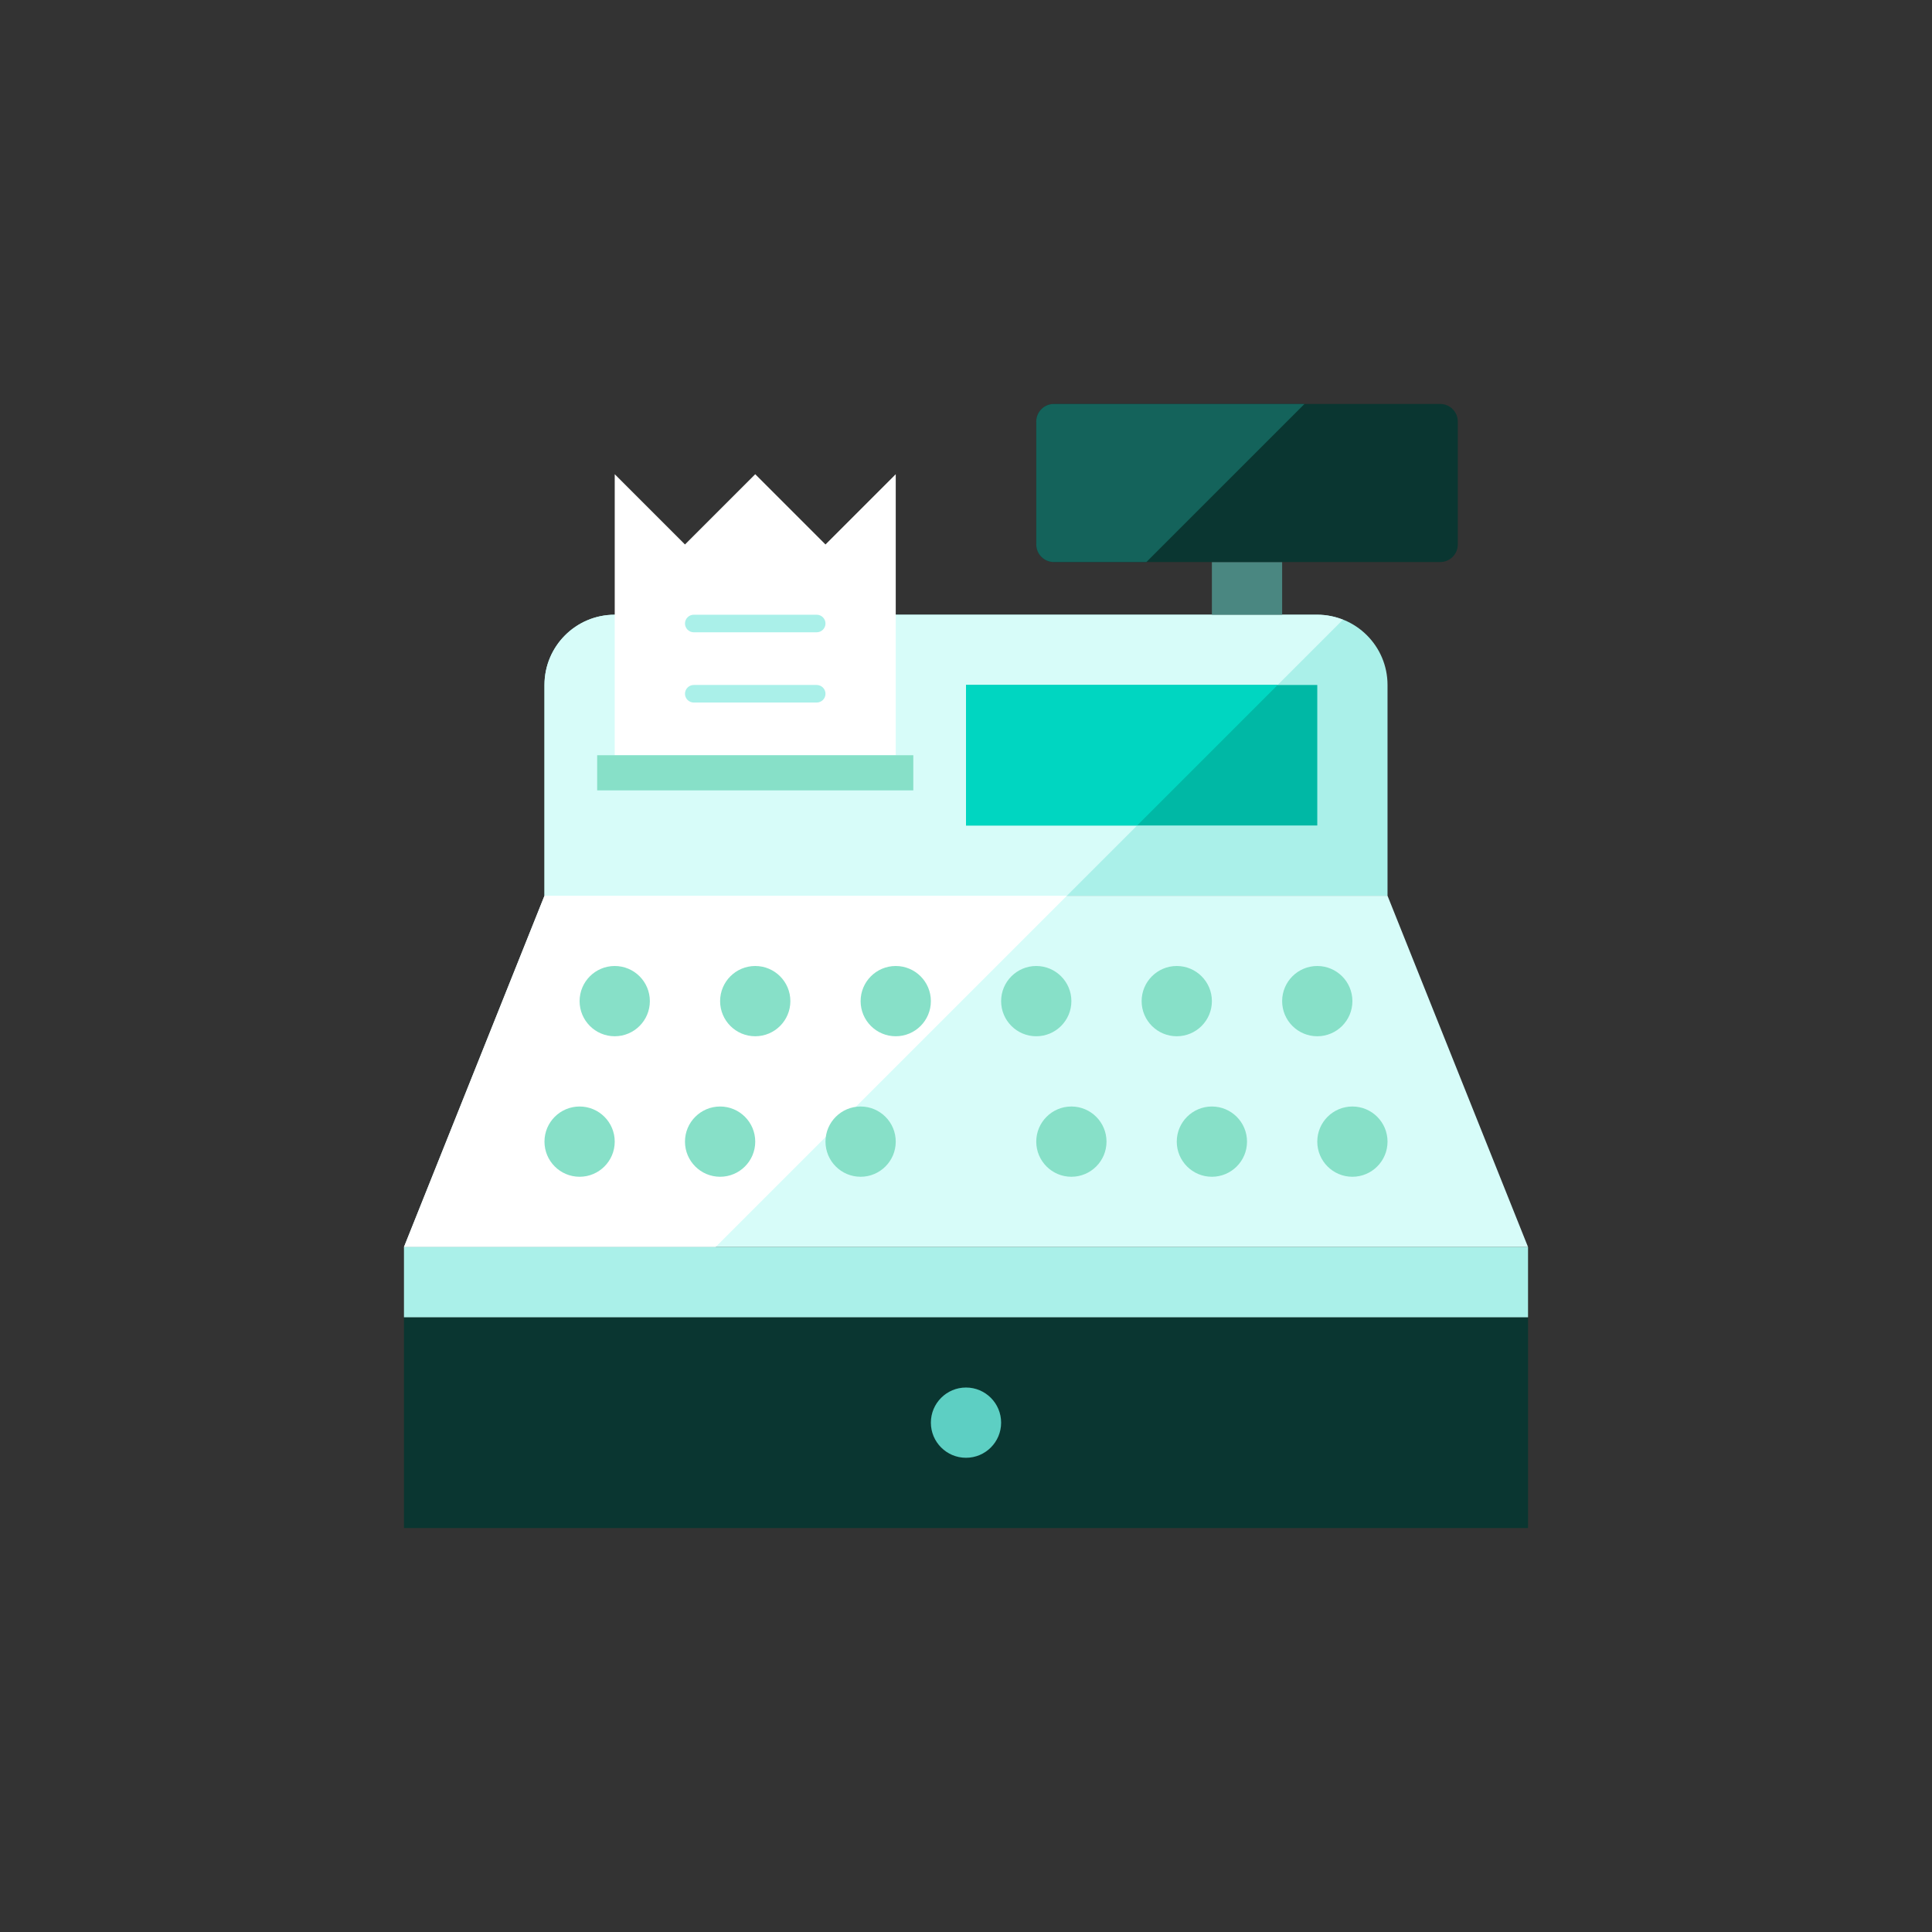 <?xml version="1.0" encoding="iso-8859-1"?>
<!-- Generator: Adobe Illustrator 17.1.0, SVG Export Plug-In . SVG Version: 6.00 Build 0)  -->
<!DOCTYPE svg PUBLIC "-//W3C//DTD SVG 1.0//EN" "http://www.w3.org/TR/2001/REC-SVG-20010904/DTD/svg10.dtd">
<svg version="1.0" xmlns="http://www.w3.org/2000/svg" xmlns:xlink="http://www.w3.org/1999/xlink" x="0px" y="0px" width="110px"
	 height="110px" viewBox="0 0 110 110" style="enable-background:new 0 0 110 110;" xml:space="preserve">
<rect x="0" y="0" width="110" height="110" fill="#333333" stroke="none"/>
<g id="Artboard" style="display:none;">
	
		<rect x="-177.5" y="-304.5" style="display:inline;fill:#808080;stroke:#000000;stroke-miterlimit:10;" width="1351" height="718"/>
</g>
<g id="R-Multicolor" style="display:none;">
	<circle style="display:inline;fill:#25B7D3;" cx="55" cy="55" r="55"/>
	<g style="display:inline;">
		<path style="fill:#CFD3D4;" d="M79,39c0-2.209-1.791-4-4-4H35c-2.209,0-4,1.791-4,4v12h48V39z"/>
		<path style="fill:#F0F1F1;" d="M75,35H35c-2.209,0-4,1.791-4,4v12h29.744l15.716-15.716C76.006,35.106,75.517,35,75,35z"/>
		<rect x="23" y="75" style="fill:#818284;" width="64" height="12"/>
		<polygon style="fill:#F0F1F1;" points="31,51 79,51 87,71 23,71 		"/>
		<polygon style="fill:#FFFFFF;" points="31,51 23,71 40.744,71 60.744,51 		"/>
		<polygon style="fill:#FFFFFF;" points="35,43 35,27 39,31 43,27 47,31 51,27 51,43 		"/>
		<rect x="23" y="71" style="fill:#CFD3D4;" width="64" height="4"/>
		<rect x="55" y="39" style="fill:#17B198;" width="20" height="8"/>
		<polygon style="fill:#4AC3AF;" points="72.744,39 55,39 55,47 64.744,47 		"/>
		<rect x="69" y="32" style="fill:#818284;" width="4" height="3"/>
		<path style="fill:#3E3E3F;" d="M83,24c0-0.552-0.448-1-1-1H60c-0.552,0-1,0.448-1,1v7c0,0.552,0.448,1,1,1h22c0.552,0,1-0.448,1-1
			V24z"/>
		<rect x="34" y="43" style="fill:#CFD3D4;" width="18" height="2"/>
		<path style="fill:#CFD3D4;" d="M47,35.5c0,0.275-0.225,0.5-0.5,0.5h-7c-0.275,0-0.5-0.225-0.5-0.5l0,0c0-0.275,0.225-0.5,0.5-0.5
			h7C46.775,35,47,35.225,47,35.5L47,35.5z"/>
		<path style="fill:#CFD3D4;" d="M47,39.5c0,0.275-0.225,0.5-0.5,0.5h-7c-0.275,0-0.5-0.225-0.5-0.5l0,0c0-0.275,0.225-0.5,0.5-0.5
			h7C46.775,39,47,39.225,47,39.5L47,39.5z"/>
		<circle style="fill:#CFD3D4;" cx="55" cy="81" r="2"/>
		<circle style="fill:#CFD3D4;" cx="35" cy="57" r="2"/>
		<circle style="fill:#CFD3D4;" cx="43" cy="57" r="2"/>
		<circle style="fill:#CFD3D4;" cx="51" cy="57" r="2"/>
		<circle style="fill:#CFD3D4;" cx="33" cy="65" r="2"/>
		<circle style="fill:#CFD3D4;" cx="41" cy="65" r="2"/>
		<circle style="fill:#B6BCBD;" cx="49" cy="65" r="2"/>
		<circle style="fill:#B6BCBD;" cx="61" cy="65" r="2"/>
		<circle style="fill:#B6BCBD;" cx="69" cy="65" r="2"/>
		<circle style="fill:#17B198;" cx="77" cy="65" r="2"/>
		<circle style="fill:#B6BCBD;" cx="59" cy="57" r="2"/>
		<circle style="fill:#B6BCBD;" cx="67" cy="57" r="2"/>
		<circle style="fill:#FA5655;" cx="75" cy="57" r="2"/>
		<path style="fill:#5B5C5F;" d="M74.272,23H60c-0.552,0-1,0.448-1,1v7c0,0.552,0.448,1,1,1h5.272L74.272,23z"/>
	</g>
</g>
<g id="Multicolor_1_" style="display:none;">
	<g style="display:inline;">
		<path style="fill:#CFD3D4;" d="M79,39c0-2.209-1.791-4-4-4H35c-2.209,0-4,1.791-4,4v12h48V39z"/>
		<path style="fill:#F0F1F1;" d="M75,35H35c-2.209,0-4,1.791-4,4v12h29.744l15.716-15.716C76.006,35.106,75.517,35,75,35z"/>
		<rect x="23" y="75" style="fill:#818284;" width="64" height="12"/>
		<polygon style="fill:#F0F1F1;" points="31,51 79,51 87,71 23,71 		"/>
		<polygon style="fill:#FFFFFF;" points="31,51 23,71 40.744,71 60.744,51 		"/>
		<polygon style="fill:#FFFFFF;" points="35,43 35,27 39,31 43,27 47,31 51,27 51,43 		"/>
		<rect x="23" y="71" style="fill:#CFD3D4;" width="64" height="4"/>
		<rect x="55" y="39" style="fill:#17B198;" width="20" height="8"/>
		<polygon style="fill:#4AC3AF;" points="72.744,39 55,39 55,47 64.744,47 		"/>
		<rect x="69" y="32" style="fill:#818284;" width="4" height="3"/>
		<path style="fill:#3E3E3F;" d="M83,24c0-0.552-0.448-1-1-1H60c-0.552,0-1,0.448-1,1v7c0,0.552,0.448,1,1,1h22c0.552,0,1-0.448,1-1
			V24z"/>
		<rect x="34" y="43" style="fill:#CFD3D4;" width="18" height="2"/>
		<path style="fill:#CFD3D4;" d="M47,35.5c0,0.275-0.225,0.5-0.5,0.5h-7c-0.275,0-0.5-0.225-0.5-0.5l0,0c0-0.275,0.225-0.5,0.5-0.5
			h7C46.775,35,47,35.225,47,35.5L47,35.5z"/>
		<path style="fill:#CFD3D4;" d="M47,39.5c0,0.275-0.225,0.5-0.5,0.5h-7c-0.275,0-0.5-0.225-0.5-0.5l0,0c0-0.275,0.225-0.5,0.5-0.5
			h7C46.775,39,47,39.225,47,39.5L47,39.5z"/>
		<circle style="fill:#CFD3D4;" cx="55" cy="81" r="2"/>
		<circle style="fill:#CFD3D4;" cx="35" cy="57" r="2"/>
		<circle style="fill:#CFD3D4;" cx="43" cy="57" r="2"/>
		<circle style="fill:#CFD3D4;" cx="51" cy="57" r="2"/>
		<circle style="fill:#CFD3D4;" cx="33" cy="65" r="2"/>
		<circle style="fill:#CFD3D4;" cx="41" cy="65" r="2"/>
		<circle style="fill:#B6BCBD;" cx="49" cy="65" r="2"/>
		<circle style="fill:#B6BCBD;" cx="61" cy="65" r="2"/>
		<circle style="fill:#B6BCBD;" cx="69" cy="65" r="2"/>
		<circle style="fill:#17B198;" cx="77" cy="65" r="2"/>
		<circle style="fill:#B6BCBD;" cx="59" cy="57" r="2"/>
		<circle style="fill:#B6BCBD;" cx="67" cy="57" r="2"/>
		<circle style="fill:#FA5655;" cx="75" cy="57" r="2"/>
		<path style="fill:#5B5C5F;" d="M74.272,23H60c-0.552,0-1,0.448-1,1v7c0,0.552,0.448,1,1,1h5.272L74.272,23z"/>
	</g>
</g>
<g id="Blue" style="display:none;">
	<g style="display:inline;">
		<g>
			<path style="fill:#BBE7F2;" d="M79,39c0-2.209-1.791-4-4-4H35c-2.209,0-4,1.791-4,4v12h48V39z"/>
		</g>
		<g>
			<path style="fill:#E1F5FA;" d="M75,35H35c-2.209,0-4,1.791-4,4v12h29.744l15.716-15.716C76.006,35.106,75.517,35,75,35z"/>
		</g>
		<g>
			<rect x="23" y="75" style="fill:#0C333D;" width="64" height="12"/>
		</g>
		<g>
			<polygon style="fill:#E1F5FA;" points="31,51 79,51 87,71 23,71 			"/>
		</g>
		<g>
			<polygon style="fill:#FFFFFF;" points="31,51 23,71 40.744,71 60.744,51 			"/>
		</g>
		<g>
			<polygon style="fill:#FFFFFF;" points="35,43 35,27 39,31 43,27 47,31 51,27 51,43 			"/>
		</g>
		<g>
			<rect x="23" y="71" style="fill:#BBE7F2;" width="64" height="4"/>
		</g>
		<g>
			<rect x="55" y="39" style="fill:#009FC7;" width="20" height="8"/>
		</g>
		<g>
			<polygon style="fill:#00B7E5;" points="72.744,39 55,39 55,47 64.744,47 			"/>
		</g>
		<g>
			<rect x="69" y="32" style="fill:#468595;" width="4" height="3"/>
		</g>
		<g>
			<path style="fill:#0C333D;" d="M83,24c0-0.552-0.448-1-1-1H60c-0.552,0-1,0.448-1,1v7c0,0.552,0.448,1,1,1h22
				c0.552,0,1-0.448,1-1V24z"/>
		</g>
		<g>
			<rect x="34" y="43" style="fill:#81D2EB;" width="18" height="2"/>
		</g>
		<g>
			<path style="fill:#BBE7F2;" d="M47,35.5c0,0.275-0.225,0.5-0.5,0.5h-7c-0.275,0-0.5-0.225-0.5-0.5l0,0c0-0.275,0.225-0.5,0.5-0.5
				h7C46.775,35,47,35.225,47,35.5L47,35.5z"/>
		</g>
		<g>
			<path style="fill:#BBE7F2;" d="M47,39.5c0,0.275-0.225,0.5-0.5,0.5h-7c-0.275,0-0.5-0.225-0.5-0.5l0,0c0-0.275,0.225-0.5,0.5-0.5
				h7C46.775,39,47,39.225,47,39.5L47,39.5z"/>
		</g>
		<g>
			<circle style="fill:#53BAD4;" cx="55" cy="81" r="2"/>
		</g>
		<g>
			<g>
				<circle style="fill:#81D2EB;" cx="35" cy="57" r="2"/>
			</g>
			<g>
				<circle style="fill:#81D2EB;" cx="43" cy="57" r="2"/>
			</g>
			<g>
				<circle style="fill:#81D2EB;" cx="51" cy="57" r="2"/>
			</g>
			<g>
				<circle style="fill:#81D2EB;" cx="33" cy="65" r="2"/>
			</g>
			<g>
				<circle style="fill:#81D2EB;" cx="41" cy="65" r="2"/>
			</g>
			<g>
				<circle style="fill:#81D2EB;" cx="49" cy="65" r="2"/>
			</g>
			<g>
				<circle style="fill:#81D2EB;" cx="61" cy="65" r="2"/>
			</g>
			<g>
				<circle style="fill:#81D2EB;" cx="69" cy="65" r="2"/>
			</g>
			<g>
				<circle style="fill:#81D2EB;" cx="77" cy="65" r="2"/>
			</g>
			<g>
				<circle style="fill:#81D2EB;" cx="59" cy="57" r="2"/>
			</g>
			<g>
				<circle style="fill:#81D2EB;" cx="67" cy="57" r="2"/>
			</g>
			<g>
				<circle style="fill:#81D2EB;" cx="75" cy="57" r="2"/>
			</g>
		</g>
		<g>
			<path style="fill:#0F6175;" d="M74.272,23H60c-0.552,0-1,0.448-1,1v7c0,0.552,0.448,1,1,1h5.272L74.272,23z"/>
		</g>
	</g>
</g>
<g id="R-Blue" style="display:none;">
	<g style="display:inline;">
		<circle style="fill:#81D2EB;" cx="55" cy="55" r="55"/>
	</g>
	<g style="display:inline;">
		<g>
			<path style="fill:#BBE7F2;" d="M79,39c0-2.209-1.791-4-4-4H35c-2.209,0-4,1.791-4,4v12h48V39z"/>
		</g>
		<g>
			<path style="fill:#E1F5FA;" d="M75,35H35c-2.209,0-4,1.791-4,4v12h29.744l15.716-15.716C76.006,35.106,75.517,35,75,35z"/>
		</g>
		<g>
			<rect x="23" y="75" style="fill:#0C333D;" width="64" height="12"/>
		</g>
		<g>
			<polygon style="fill:#E1F5FA;" points="31,51 79,51 87,71 23,71 			"/>
		</g>
		<g>
			<polygon style="fill:#FFFFFF;" points="31,51 23,71 40.744,71 60.744,51 			"/>
		</g>
		<g>
			<polygon style="fill:#FFFFFF;" points="35,43 35,27 39,31 43,27 47,31 51,27 51,43 			"/>
		</g>
		<g>
			<rect x="23" y="71" style="fill:#BBE7F2;" width="64" height="4"/>
		</g>
		<g>
			<rect x="55" y="39" style="fill:#009FC7;" width="20" height="8"/>
		</g>
		<g>
			<polygon style="fill:#00B7E5;" points="72.744,39 55,39 55,47 64.744,47 			"/>
		</g>
		<g>
			<rect x="69" y="32" style="fill:#468595;" width="4" height="3"/>
		</g>
		<g>
			<path style="fill:#0C333D;" d="M83,24c0-0.552-0.448-1-1-1H60c-0.552,0-1,0.448-1,1v7c0,0.552,0.448,1,1,1h22
				c0.552,0,1-0.448,1-1V24z"/>
		</g>
		<g>
			<rect x="34" y="43" style="fill:#81D2EB;" width="18" height="2"/>
		</g>
		<g>
			<path style="fill:#BBE7F2;" d="M47,35.5c0,0.275-0.225,0.5-0.5,0.5h-7c-0.275,0-0.5-0.225-0.5-0.5l0,0c0-0.275,0.225-0.5,0.5-0.5
				h7C46.775,35,47,35.225,47,35.5L47,35.5z"/>
		</g>
		<g>
			<path style="fill:#BBE7F2;" d="M47,39.5c0,0.275-0.225,0.5-0.5,0.5h-7c-0.275,0-0.5-0.225-0.5-0.5l0,0c0-0.275,0.225-0.5,0.5-0.5
				h7C46.775,39,47,39.225,47,39.5L47,39.5z"/>
		</g>
		<g>
			<circle style="fill:#53BAD4;" cx="55" cy="81" r="2"/>
		</g>
		<g>
			<g>
				<circle style="fill:#81D2EB;" cx="35" cy="57" r="2"/>
			</g>
			<g>
				<circle style="fill:#81D2EB;" cx="43" cy="57" r="2"/>
			</g>
			<g>
				<circle style="fill:#81D2EB;" cx="51" cy="57" r="2"/>
			</g>
			<g>
				<circle style="fill:#81D2EB;" cx="33" cy="65" r="2"/>
			</g>
			<g>
				<circle style="fill:#81D2EB;" cx="41" cy="65" r="2"/>
			</g>
			<g>
				<circle style="fill:#81D2EB;" cx="49" cy="65" r="2"/>
			</g>
			<g>
				<circle style="fill:#81D2EB;" cx="61" cy="65" r="2"/>
			</g>
			<g>
				<circle style="fill:#81D2EB;" cx="69" cy="65" r="2"/>
			</g>
			<g>
				<circle style="fill:#81D2EB;" cx="77" cy="65" r="2"/>
			</g>
			<g>
				<circle style="fill:#81D2EB;" cx="59" cy="57" r="2"/>
			</g>
			<g>
				<circle style="fill:#81D2EB;" cx="67" cy="57" r="2"/>
			</g>
			<g>
				<circle style="fill:#81D2EB;" cx="75" cy="57" r="2"/>
			</g>
		</g>
		<g>
			<path style="fill:#0F6175;" d="M74.272,23H60c-0.552,0-1,0.448-1,1v7c0,0.552,0.448,1,1,1h5.272L74.272,23z"/>
		</g>
	</g>
</g>
<g id="Green">
	<g>
		<g>
			<path style="fill:#AAF0E9;" d="M79,39c0-2.209-1.791-4-4-4H35c-2.209,0-4,1.791-4,4v12h48V39z"/>
		</g>
		<g>
			<path style="fill:#D7FCF9;" d="M75,35H35c-2.209,0-4,1.791-4,4v12h29.744L76.46,35.284C76.006,35.106,75.517,35,75,35z"/>
		</g>
		<g>
			<rect x="23" y="75" style="fill:#0A3631;" width="64" height="12"/>
		</g>
		<g>
			<polygon style="fill:#D7FCF9;" points="31,51 79,51 87,71 23,71 			"/>
		</g>
		<g>
			<polygon style="fill:#FFFFFF;" points="31,51 23,71 40.744,71 60.744,51 			"/>
		</g>
		<g>
			<polygon style="fill:#FFFFFF;" points="35,43 35,27 39,31 43,27 47,31 51,27 51,43 			"/>
		</g>
		<g>
			<rect x="23" y="71" style="fill:#AAF0E9;" width="64" height="4"/>
		</g>
		<g>
			<rect x="55" y="39" style="fill:#00B8A5;" width="20" height="8"/>
		</g>
		<g>
			<polygon style="fill:#00D6C1;" points="72.744,39 55,39 55,47 64.744,47 			"/>
		</g>
		<g>
			<rect x="69" y="32" style="fill:#4A8781;" width="4" height="3"/>
		</g>
		<g>
			<path style="fill:#0A3631;" d="M83,24c0-0.552-0.448-1-1-1H60c-0.552,0-1,0.448-1,1v7c0,0.552,0.448,1,1,1h22
				c0.552,0,1-0.448,1-1V24z"/>
		</g>
		<g>
			<rect x="34" y="43" style="fill:#87E0C8;" width="18" height="2"/>
		</g>
		<g>
			<path style="fill:#AAF0E9;" d="M47,35.5c0,0.275-0.225,0.5-0.5,0.5h-7c-0.275,0-0.5-0.225-0.5-0.5l0,0c0-0.275,0.225-0.5,0.5-0.5
				h7C46.775,35,47,35.225,47,35.5L47,35.5z"/>
		</g>
		<g>
			<path style="fill:#AAF0E9;" d="M47,39.5c0,0.275-0.225,0.5-0.5,0.5h-7c-0.275,0-0.5-0.225-0.5-0.5l0,0c0-0.275,0.225-0.5,0.5-0.5
				h7C46.775,39,47,39.225,47,39.5L47,39.5z"/>
		</g>
		<g>
			<circle style="fill:#5DCFC3;" cx="55" cy="81" r="2"/>
		</g>
		<g>
			<g>
				<circle style="fill:#87E0C8;" cx="35" cy="57" r="2"/>
			</g>
			<g>
				<circle style="fill:#87E0C8;" cx="43" cy="57" r="2"/>
			</g>
			<g>
				<circle style="fill:#87E0C8;" cx="51" cy="57" r="2"/>
			</g>
			<g>
				<circle style="fill:#87E0C8;" cx="33" cy="65" r="2"/>
			</g>
			<g>
				<circle style="fill:#87E0C8;" cx="41" cy="65" r="2"/>
			</g>
			<g>
				<circle style="fill:#87E0C8;" cx="49" cy="65" r="2"/>
			</g>
			<g>
				<circle style="fill:#87E0C8;" cx="61" cy="65" r="2"/>
			</g>
			<g>
				<circle style="fill:#87E0C8;" cx="69" cy="65" r="2"/>
			</g>
			<g>
				<circle style="fill:#87E0C8;" cx="77" cy="65" r="2"/>
			</g>
			<g>
				<circle style="fill:#87E0C8;" cx="59" cy="57" r="2"/>
			</g>
			<g>
				<circle style="fill:#87E0C8;" cx="67" cy="57" r="2"/>
			</g>
			<g>
				<circle style="fill:#87E0C8;" cx="75" cy="57" r="2"/>
			</g>
		</g>
		<g>
			<path style="fill:#14635B;" d="M74.272,23H60c-0.552,0-1,0.448-1,1v7c0,0.552,0.448,1,1,1h5.272L74.272,23z"/>
		</g>
	</g>
</g>
<g id="R-Green" style="display:none;">
	<g style="display:inline;">
		<circle style="fill:#87E0C8;" cx="55" cy="55" r="55"/>
	</g>
	<g style="display:inline;">
		<g>
			<path style="fill:#AAF0E9;" d="M79,39c0-2.209-1.791-4-4-4H35c-2.209,0-4,1.791-4,4v12h48V39z"/>
		</g>
		<g>
			<path style="fill:#D7FCF9;" d="M75,35H35c-2.209,0-4,1.791-4,4v12h29.744l15.716-15.716C76.006,35.106,75.517,35,75,35z"/>
		</g>
		<g>
			<rect x="23" y="75" style="fill:#0A3631;" width="64" height="12"/>
		</g>
		<g>
			<polygon style="fill:#D7FCF9;" points="31,51 79,51 87,71 23,71 			"/>
		</g>
		<g>
			<polygon style="fill:#FFFFFF;" points="31,51 23,71 40.744,71 60.744,51 			"/>
		</g>
		<g>
			<polygon style="fill:#FFFFFF;" points="35,43 35,27 39,31 43,27 47,31 51,27 51,43 			"/>
		</g>
		<g>
			<rect x="23" y="71" style="fill:#AAF0E9;" width="64" height="4"/>
		</g>
		<g>
			<rect x="55" y="39" style="fill:#00B8A5;" width="20" height="8"/>
		</g>
		<g>
			<polygon style="fill:#00D6C1;" points="72.744,39 55,39 55,47 64.744,47 			"/>
		</g>
		<g>
			<rect x="69" y="32" style="fill:#4A8781;" width="4" height="3"/>
		</g>
		<g>
			<path style="fill:#0A3631;" d="M83,24c0-0.552-0.448-1-1-1H60c-0.552,0-1,0.448-1,1v7c0,0.552,0.448,1,1,1h22
				c0.552,0,1-0.448,1-1V24z"/>
		</g>
		<g>
			<rect x="34" y="43" style="fill:#87E0C8;" width="18" height="2"/>
		</g>
		<g>
			<path style="fill:#AAF0E9;" d="M47,35.5c0,0.275-0.225,0.5-0.5,0.5h-7c-0.275,0-0.5-0.225-0.5-0.5l0,0c0-0.275,0.225-0.5,0.5-0.5
				h7C46.775,35,47,35.225,47,35.5L47,35.5z"/>
		</g>
		<g>
			<path style="fill:#AAF0E9;" d="M47,39.5c0,0.275-0.225,0.5-0.5,0.5h-7c-0.275,0-0.5-0.225-0.5-0.5l0,0c0-0.275,0.225-0.5,0.5-0.5
				h7C46.775,39,47,39.225,47,39.5L47,39.5z"/>
		</g>
		<g>
			<circle style="fill:#5DCFC3;" cx="55" cy="81" r="2"/>
		</g>
		<g>
			<g>
				<circle style="fill:#87E0C8;" cx="35" cy="57" r="2"/>
			</g>
			<g>
				<circle style="fill:#87E0C8;" cx="43" cy="57" r="2"/>
			</g>
			<g>
				<circle style="fill:#87E0C8;" cx="51" cy="57" r="2"/>
			</g>
			<g>
				<circle style="fill:#87E0C8;" cx="33" cy="65" r="2"/>
			</g>
			<g>
				<circle style="fill:#87E0C8;" cx="41" cy="65" r="2"/>
			</g>
			<g>
				<circle style="fill:#87E0C8;" cx="49" cy="65" r="2"/>
			</g>
			<g>
				<circle style="fill:#87E0C8;" cx="61" cy="65" r="2"/>
			</g>
			<g>
				<circle style="fill:#87E0C8;" cx="69" cy="65" r="2"/>
			</g>
			<g>
				<circle style="fill:#87E0C8;" cx="77" cy="65" r="2"/>
			</g>
			<g>
				<circle style="fill:#87E0C8;" cx="59" cy="57" r="2"/>
			</g>
			<g>
				<circle style="fill:#87E0C8;" cx="67" cy="57" r="2"/>
			</g>
			<g>
				<circle style="fill:#87E0C8;" cx="75" cy="57" r="2"/>
			</g>
		</g>
		<g>
			<path style="fill:#14635B;" d="M74.272,23H60c-0.552,0-1,0.448-1,1v7c0,0.552,0.448,1,1,1h5.272L74.272,23z"/>
		</g>
	</g>
</g>
<g id="Red" style="display:none;">
	<g style="display:inline;">
		<g>
			<path style="fill:#FFD7D4;" d="M79,39c0-2.209-1.791-4-4-4H35c-2.209,0-4,1.791-4,4v12h48V39z"/>
		</g>
		<g>
			<path style="fill:#FFEFED;" d="M75,35H35c-2.209,0-4,1.791-4,4v12h29.744L76.46,35.284C76.006,35.106,75.517,35,75,35z"/>
		</g>
		<g>
			<rect x="23" y="75" style="fill:#4A1410;" width="64" height="12"/>
		</g>
		<g>
			<polygon style="fill:#FFEFED;" points="31,51 79,51 87,71 23,71 			"/>
		</g>
		<g>
			<polygon style="fill:#FFFFFF;" points="31,51 23,71 40.744,71 60.744,51 			"/>
		</g>
		<g>
			<polygon style="fill:#FFFFFF;" points="35,43 35,27 39,31 43,27 47,31 51,27 51,43 			"/>
		</g>
		<g>
			<rect x="23" y="71" style="fill:#FFD7D4;" width="64" height="4"/>
		</g>
		<g>
			<rect x="55" y="39" style="fill:#E54B44;" width="20" height="8"/>
		</g>
		<g>
			<polygon style="fill:#FF6C5E;" points="72.744,39 55,39 55,47 64.744,47 			"/>
		</g>
		<g>
			<rect x="69" y="32" style="fill:#9B5852;" width="4" height="3"/>
		</g>
		<g>
			<path style="fill:#4A1410;" d="M83,24c0-0.552-0.448-1-1-1H60c-0.552,0-1,0.448-1,1v7c0,0.552,0.448,1,1,1h22
				c0.552,0,1-0.448,1-1V24z"/>
		</g>
		<g>
			<rect x="34" y="43" style="fill:#FABBAF;" width="18" height="2"/>
		</g>
		<g>
			<path style="fill:#FFD7D4;" d="M47,35.5c0,0.275-0.225,0.5-0.5,0.5h-7c-0.275,0-0.5-0.225-0.5-0.5l0,0c0-0.275,0.225-0.5,0.5-0.5
				h7C46.775,35,47,35.225,47,35.5L47,35.5z"/>
		</g>
		<g>
			<path style="fill:#FFD7D4;" d="M47,39.5c0,0.275-0.225,0.5-0.5,0.5h-7c-0.275,0-0.5-0.225-0.5-0.5l0,0c0-0.275,0.225-0.5,0.5-0.5
				h7C46.775,39,47,39.225,47,39.5L47,39.5z"/>
		</g>
		<g>
			<circle style="fill:#E8A099;" cx="55" cy="81" r="2"/>
		</g>
		<g>
			<g>
				<circle style="fill:#FABBAF;" cx="35" cy="57" r="2"/>
			</g>
			<g>
				<circle style="fill:#FABBAF;" cx="43" cy="57" r="2"/>
			</g>
			<g>
				<circle style="fill:#FABBAF;" cx="51" cy="57" r="2"/>
			</g>
			<g>
				<circle style="fill:#FABBAF;" cx="33" cy="65" r="2"/>
			</g>
			<g>
				<circle style="fill:#FABBAF;" cx="41" cy="65" r="2"/>
			</g>
			<g>
				<circle style="fill:#FABBAF;" cx="49" cy="65" r="2"/>
			</g>
			<g>
				<circle style="fill:#FABBAF;" cx="61" cy="65" r="2"/>
			</g>
			<g>
				<circle style="fill:#FABBAF;" cx="69" cy="65" r="2"/>
			</g>
			<g>
				<circle style="fill:#FABBAF;" cx="77" cy="65" r="2"/>
			</g>
			<g>
				<circle style="fill:#FABBAF;" cx="59" cy="57" r="2"/>
			</g>
			<g>
				<circle style="fill:#FABBAF;" cx="67" cy="57" r="2"/>
			</g>
			<g>
				<circle style="fill:#FABBAF;" cx="75" cy="57" r="2"/>
			</g>
		</g>
		<g>
			<path style="fill:#7D261E;" d="M74.272,23H60c-0.552,0-1,0.448-1,1v7c0,0.552,0.448,1,1,1h5.272L74.272,23z"/>
		</g>
	</g>
</g>
<g id="R-Red" style="display:none;">
	<g style="display:inline;">
		<circle style="fill:#FABBAF;" cx="55" cy="55" r="55"/>
	</g>
	<g style="display:inline;">
		<g>
			<path style="fill:#FFD7D4;" d="M79,39c0-2.209-1.791-4-4-4H35c-2.209,0-4,1.791-4,4v12h48V39z"/>
		</g>
		<g>
			<path style="fill:#FFEFED;" d="M75,35H35c-2.209,0-4,1.791-4,4v12h29.744l15.716-15.716C76.006,35.106,75.517,35,75,35z"/>
		</g>
		<g>
			<rect x="23" y="75" style="fill:#4A1410;" width="64" height="12"/>
		</g>
		<g>
			<polygon style="fill:#FFEFED;" points="31,51 79,51 87,71 23,71 			"/>
		</g>
		<g>
			<polygon style="fill:#FFFFFF;" points="31,51 23,71 40.744,71 60.744,51 			"/>
		</g>
		<g>
			<polygon style="fill:#FFFFFF;" points="35,43 35,27 39,31 43,27 47,31 51,27 51,43 			"/>
		</g>
		<g>
			<rect x="23" y="71" style="fill:#FFD7D4;" width="64" height="4"/>
		</g>
		<g>
			<rect x="55" y="39" style="fill:#E54B44;" width="20" height="8"/>
		</g>
		<g>
			<polygon style="fill:#FF6C5E;" points="72.744,39 55,39 55,47 64.744,47 			"/>
		</g>
		<g>
			<rect x="69" y="32" style="fill:#9B5852;" width="4" height="3"/>
		</g>
		<g>
			<path style="fill:#4A1410;" d="M83,24c0-0.552-0.448-1-1-1H60c-0.552,0-1,0.448-1,1v7c0,0.552,0.448,1,1,1h22
				c0.552,0,1-0.448,1-1V24z"/>
		</g>
		<g>
			<rect x="34" y="43" style="fill:#FABBAF;" width="18" height="2"/>
		</g>
		<g>
			<path style="fill:#FFD7D4;" d="M47,35.5c0,0.275-0.225,0.5-0.5,0.5h-7c-0.275,0-0.5-0.225-0.5-0.5l0,0c0-0.275,0.225-0.5,0.5-0.5
				h7C46.775,35,47,35.225,47,35.5L47,35.5z"/>
		</g>
		<g>
			<path style="fill:#FFD7D4;" d="M47,39.5c0,0.275-0.225,0.5-0.5,0.5h-7c-0.275,0-0.5-0.225-0.5-0.5l0,0c0-0.275,0.225-0.5,0.5-0.5
				h7C46.775,39,47,39.225,47,39.5L47,39.5z"/>
		</g>
		<g>
			<circle style="fill:#E8A099;" cx="55" cy="81" r="2"/>
		</g>
		<g>
			<g>
				<circle style="fill:#FABBAF;" cx="35" cy="57" r="2"/>
			</g>
			<g>
				<circle style="fill:#FABBAF;" cx="43" cy="57" r="2"/>
			</g>
			<g>
				<circle style="fill:#FABBAF;" cx="51" cy="57" r="2"/>
			</g>
			<g>
				<circle style="fill:#FABBAF;" cx="33" cy="65" r="2"/>
			</g>
			<g>
				<circle style="fill:#FABBAF;" cx="41" cy="65" r="2"/>
			</g>
			<g>
				<circle style="fill:#FABBAF;" cx="49" cy="65" r="2"/>
			</g>
			<g>
				<circle style="fill:#FABBAF;" cx="61" cy="65" r="2"/>
			</g>
			<g>
				<circle style="fill:#FABBAF;" cx="69" cy="65" r="2"/>
			</g>
			<g>
				<circle style="fill:#FABBAF;" cx="77" cy="65" r="2"/>
			</g>
			<g>
				<circle style="fill:#FABBAF;" cx="59" cy="57" r="2"/>
			</g>
			<g>
				<circle style="fill:#FABBAF;" cx="67" cy="57" r="2"/>
			</g>
			<g>
				<circle style="fill:#FABBAF;" cx="75" cy="57" r="2"/>
			</g>
		</g>
		<g>
			<path style="fill:#7D261E;" d="M74.272,23H60c-0.552,0-1,0.448-1,1v7c0,0.552,0.448,1,1,1h5.272L74.272,23z"/>
		</g>
	</g>
</g>
<g id="Yellow" style="display:none;">
	<g style="display:inline;">
		<g>
			<path style="fill:#FFE9A1;" d="M79,39c0-2.209-1.791-4-4-4H35c-2.209,0-4,1.791-4,4v12h48V39z"/>
		</g>
		<g>
			<path style="fill:#FFF5D9;" d="M75,35H35c-2.209,0-4,1.791-4,4v12h29.744l15.716-15.716C76.006,35.106,75.517,35,75,35z"/>
		</g>
		<g>
			<rect x="23" y="75" style="fill:#3D320C;" width="64" height="12"/>
		</g>
		<g>
			<polygon style="fill:#FFF5D9;" points="31,51 79,51 87,71 23,71 			"/>
		</g>
		<g>
			<polygon style="fill:#FFFFFF;" points="31,51 23,71 40.744,71 60.744,51 			"/>
		</g>
		<g>
			<polygon style="fill:#FFFFFF;" points="35,43 35,27 39,31 43,27 47,31 51,27 51,43 			"/>
		</g>
		<g>
			<rect x="23" y="71" style="fill:#FFE9A1;" width="64" height="4"/>
		</g>
		<g>
			<rect x="55" y="39" style="fill:#FA9200;" width="20" height="8"/>
		</g>
		<g>
			<polygon style="fill:#FFAA00;" points="72.744,39 55,39 55,47 64.744,47 			"/>
		</g>
		<g>
			<rect x="69" y="32" style="fill:#897945;" width="4" height="3"/>
		</g>
		<g>
			<path style="fill:#3D320C;" d="M83,24c0-0.552-0.448-1-1-1H60c-0.552,0-1,0.448-1,1v7c0,0.552,0.448,1,1,1h22
				c0.552,0,1-0.448,1-1V24z"/>
		</g>
		<g>
			<rect x="34" y="43" style="fill:#FFD75E;" width="18" height="2"/>
		</g>
		<g>
			<path style="fill:#FFE9A1;" d="M47,35.5c0,0.275-0.225,0.5-0.5,0.5h-7c-0.275,0-0.5-0.225-0.5-0.5l0,0c0-0.275,0.225-0.5,0.5-0.5
				h7C46.775,35,47,35.225,47,35.5L47,35.5z"/>
		</g>
		<g>
			<path style="fill:#FFE9A1;" d="M47,39.5c0,0.275-0.225,0.5-0.5,0.5h-7c-0.275,0-0.5-0.225-0.5-0.5l0,0c0-0.275,0.225-0.5,0.5-0.5
				h7C46.775,39,47,39.225,47,39.5L47,39.5z"/>
		</g>
		<g>
			<circle style="fill:#F5C43D;" cx="55" cy="81" r="2"/>
		</g>
		<g>
			<g>
				<circle style="fill:#FFD75E;" cx="35" cy="57" r="2"/>
			</g>
			<g>
				<circle style="fill:#FFD75E;" cx="43" cy="57" r="2"/>
			</g>
			<g>
				<circle style="fill:#FFD75E;" cx="51" cy="57" r="2"/>
			</g>
			<g>
				<circle style="fill:#FFD75E;" cx="33" cy="65" r="2"/>
			</g>
			<g>
				<circle style="fill:#FFD75E;" cx="41" cy="65" r="2"/>
			</g>
			<g>
				<circle style="fill:#FFD75E;" cx="49" cy="65" r="2"/>
			</g>
			<g>
				<circle style="fill:#FFD75E;" cx="61" cy="65" r="2"/>
			</g>
			<g>
				<circle style="fill:#FFD75E;" cx="69" cy="65" r="2"/>
			</g>
			<g>
				<circle style="fill:#FFD75E;" cx="77" cy="65" r="2"/>
			</g>
			<g>
				<circle style="fill:#FFD75E;" cx="59" cy="57" r="2"/>
			</g>
			<g>
				<circle style="fill:#FFD75E;" cx="67" cy="57" r="2"/>
			</g>
			<g>
				<circle style="fill:#FFD75E;" cx="75" cy="57" r="2"/>
			</g>
		</g>
		<g>
			<path style="fill:#66510D;" d="M74.272,23H60c-0.552,0-1,0.448-1,1v7c0,0.552,0.448,1,1,1h5.272L74.272,23z"/>
		</g>
	</g>
</g>
<g id="R-Yellow" style="display:none;">
	<g style="display:inline;">
		<circle style="fill:#FFD75E;" cx="55" cy="55" r="55"/>
	</g>
	<g style="display:inline;">
		<g>
			<path style="fill:#FFE9A1;" d="M79,39c0-2.209-1.791-4-4-4H35c-2.209,0-4,1.791-4,4v12h48V39z"/>
		</g>
		<g>
			<path style="fill:#FFF5D9;" d="M75,35H35c-2.209,0-4,1.791-4,4v12h29.744L76.46,35.284C76.006,35.106,75.517,35,75,35z"/>
		</g>
		<g>
			<rect x="23" y="75" style="fill:#3D320C;" width="64" height="12"/>
		</g>
		<g>
			<polygon style="fill:#FFF5D9;" points="31,51 79,51 87,71 23,71 			"/>
		</g>
		<g>
			<polygon style="fill:#FFFFFF;" points="31,51 23,71 40.744,71 60.744,51 			"/>
		</g>
		<g>
			<polygon style="fill:#FFFFFF;" points="35,43 35,27 39,31 43,27 47,31 51,27 51,43 			"/>
		</g>
		<g>
			<rect x="23" y="71" style="fill:#FFE9A1;" width="64" height="4"/>
		</g>
		<g>
			<rect x="55" y="39" style="fill:#FA9200;" width="20" height="8"/>
		</g>
		<g>
			<polygon style="fill:#FFAA00;" points="72.744,39 55,39 55,47 64.744,47 			"/>
		</g>
		<g>
			<rect x="69" y="32" style="fill:#897945;" width="4" height="3"/>
		</g>
		<g>
			<path style="fill:#3D320C;" d="M83,24c0-0.552-0.448-1-1-1H60c-0.552,0-1,0.448-1,1v7c0,0.552,0.448,1,1,1h22
				c0.552,0,1-0.448,1-1V24z"/>
		</g>
		<g>
			<rect x="34" y="43" style="fill:#FFD75E;" width="18" height="2"/>
		</g>
		<g>
			<path style="fill:#FFE9A1;" d="M47,35.5c0,0.275-0.225,0.5-0.5,0.5h-7c-0.275,0-0.5-0.225-0.5-0.5l0,0c0-0.275,0.225-0.5,0.5-0.5
				h7C46.775,35,47,35.225,47,35.5L47,35.5z"/>
		</g>
		<g>
			<path style="fill:#FFE9A1;" d="M47,39.5c0,0.275-0.225,0.5-0.5,0.5h-7c-0.275,0-0.5-0.225-0.5-0.5l0,0c0-0.275,0.225-0.5,0.5-0.5
				h7C46.775,39,47,39.225,47,39.5L47,39.5z"/>
		</g>
		<g>
			<circle style="fill:#F5C43D;" cx="55" cy="81" r="2"/>
		</g>
		<g>
			<g>
				<circle style="fill:#FFD75E;" cx="35" cy="57" r="2"/>
			</g>
			<g>
				<circle style="fill:#FFD75E;" cx="43" cy="57" r="2"/>
			</g>
			<g>
				<circle style="fill:#FFD75E;" cx="51" cy="57" r="2"/>
			</g>
			<g>
				<circle style="fill:#FFD75E;" cx="33" cy="65" r="2"/>
			</g>
			<g>
				<circle style="fill:#FFD75E;" cx="41" cy="65" r="2"/>
			</g>
			<g>
				<circle style="fill:#FFD75E;" cx="49" cy="65" r="2"/>
			</g>
			<g>
				<circle style="fill:#FFD75E;" cx="61" cy="65" r="2"/>
			</g>
			<g>
				<circle style="fill:#FFD75E;" cx="69" cy="65" r="2"/>
			</g>
			<g>
				<circle style="fill:#FFD75E;" cx="77" cy="65" r="2"/>
			</g>
			<g>
				<circle style="fill:#FFD75E;" cx="59" cy="57" r="2"/>
			</g>
			<g>
				<circle style="fill:#FFD75E;" cx="67" cy="57" r="2"/>
			</g>
			<g>
				<circle style="fill:#FFD75E;" cx="75" cy="57" r="2"/>
			</g>
		</g>
		<g>
			<path style="fill:#66510D;" d="M74.272,23H60c-0.552,0-1,0.448-1,1v7c0,0.552,0.448,1,1,1h5.272L74.272,23z"/>
		</g>
	</g>
</g>
</svg>
